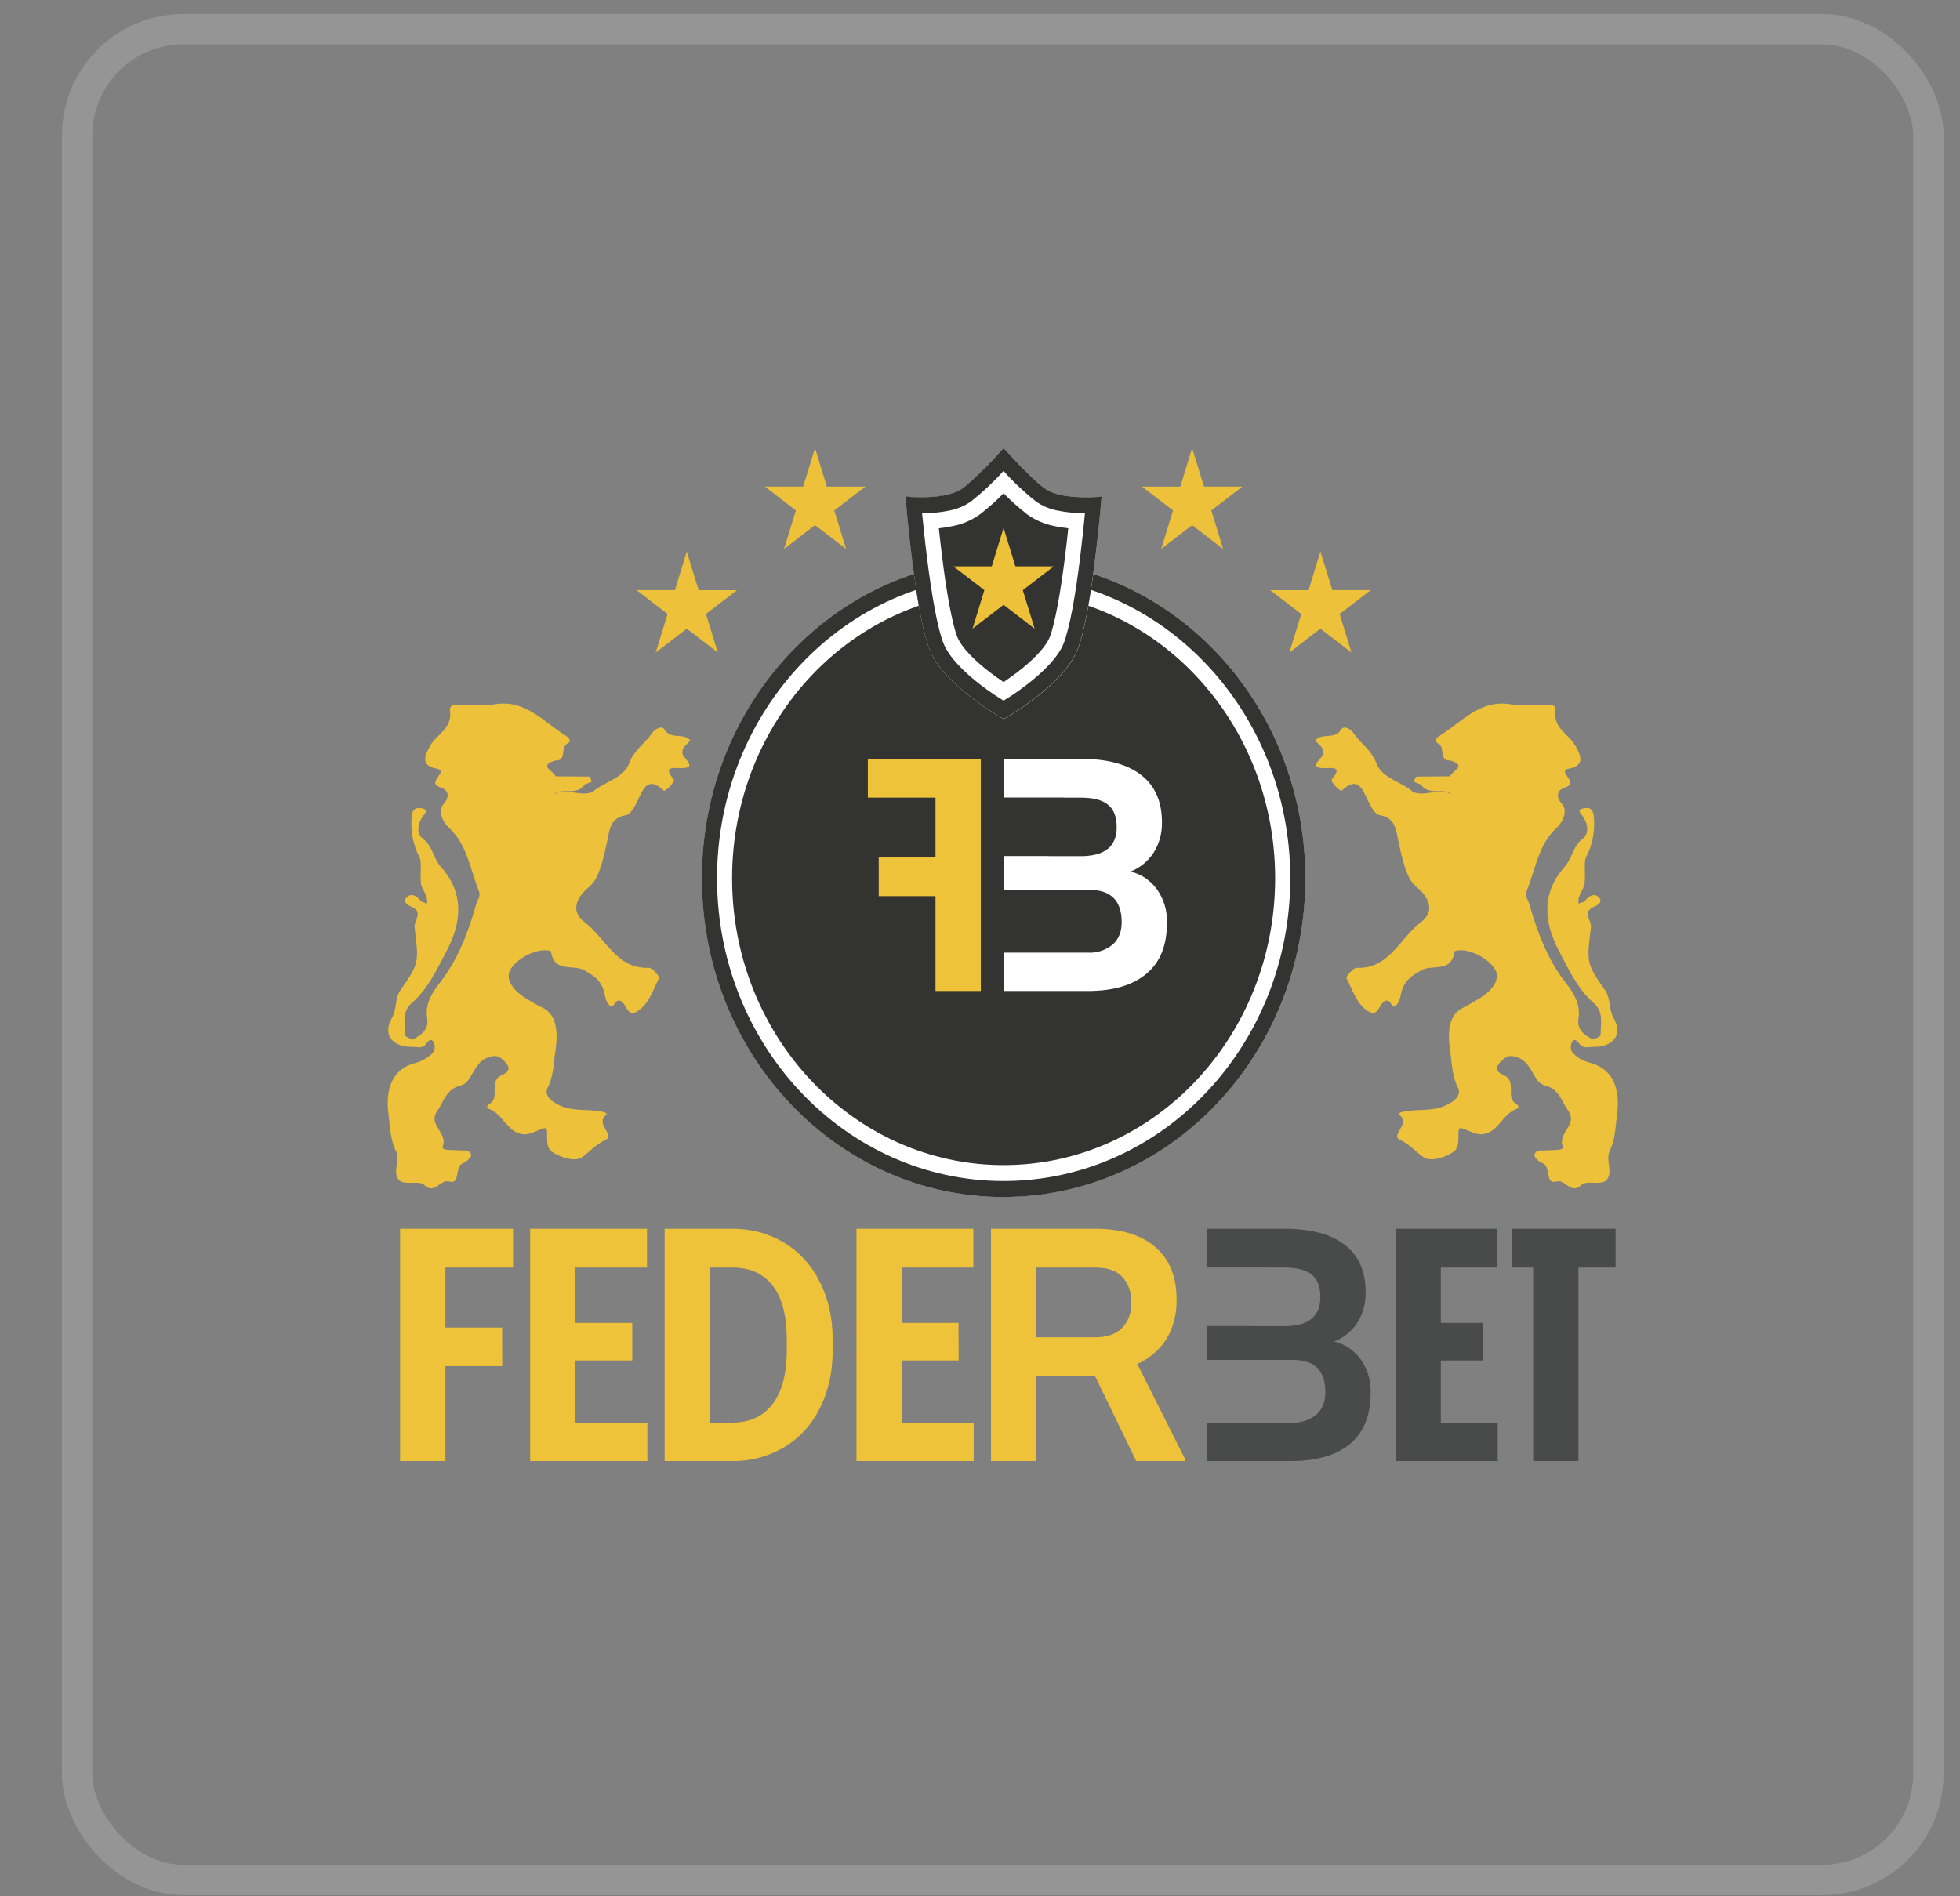 <svg width="31" height="30" viewBox="0 0 31 30" fill="none" xmlns="http://www.w3.org/2000/svg">
<rect x="0" y="0" width="31" height="30" fill="#808080" stroke="none"/>
<rect x="1.22" y="0.462" width="29.28" height="29.28" rx="1.68" stroke="#EBEBEB" stroke-opacity="0.2" stroke-width="0.48"/>
<g clip-path="url(#clip0_96_139)">
<path d="M22.459 12.408L22.359 12.365C22.374 12.337 22.39 12.287 22.407 12.286L22.936 12.282C22.96 12.198 23.218 12.114 22.936 12.031C22.752 12.042 22.861 11.825 22.753 11.767C22.666 11.724 22.731 11.664 22.772 11.639C23.122 11.421 23.413 11.062 23.889 11.142C24.064 11.172 24.248 11.148 24.424 11.148C24.5 11.148 24.614 11.136 24.602 11.242C24.564 11.533 24.819 11.614 24.918 11.8C24.986 11.924 25.093 12.111 24.815 12.16C24.608 12.198 24.998 12.39 24.754 12.457C24.665 12.483 24.574 12.574 24.709 12.725C24.789 12.817 24.738 12.991 24.613 13.103C24.333 13.364 24.285 13.753 24.148 14.093C24.113 14.179 24.17 14.237 24.191 14.311C24.319 14.764 24.483 15.192 24.777 15.565C24.888 15.706 25.001 15.89 24.966 16.108C24.935 16.287 25.056 16.369 25.173 16.435C25.204 16.452 25.316 16.397 25.316 16.378C25.311 16.201 25.376 16.015 25.201 15.862C24.951 15.644 24.808 15.332 24.653 15.036C24.412 14.576 24.383 14.122 24.748 13.713C24.867 13.579 24.879 13.381 25.035 13.266C25.135 13.19 25.114 13.042 25.047 12.934C25.003 12.865 24.916 12.81 25.066 12.785C25.158 12.77 25.201 12.816 25.209 12.923C25.23 13.144 25.187 13.367 25.087 13.562C25.046 13.642 25.08 13.79 25.063 13.972C25.055 14.066 24.944 14.165 24.968 14.296C25.001 14.281 25.047 14.276 25.068 14.25C25.125 14.18 25.206 14.13 25.27 14.181C25.384 14.273 25.242 14.332 25.209 14.347C25.017 14.43 25.176 14.566 25.163 14.667C25.095 15.225 25.088 15.239 25.383 15.66C25.483 15.803 25.437 15.958 25.523 16.109C25.677 16.371 25.507 16.569 25.199 16.562C25.123 16.561 25.04 16.595 24.98 16.512C24.947 16.466 24.893 16.413 24.858 16.499C24.837 16.549 24.834 16.615 24.888 16.67C24.974 16.758 25.067 16.791 25.186 16.826C25.517 16.927 25.629 17.235 25.576 17.633C25.55 17.833 25.549 18.024 25.457 18.214C25.389 18.351 25.529 18.572 25.395 18.68C25.304 18.753 25.093 18.669 25.013 18.745C24.84 18.909 24.765 18.649 24.611 18.692C24.428 18.743 24.542 18.443 24.387 18.396C24.336 18.381 24.26 18.297 24.268 18.27C24.296 18.174 24.392 18.207 24.464 18.199C24.556 18.19 24.745 18.207 24.718 18.139C24.633 17.917 24.96 17.798 24.805 17.575C24.696 17.424 24.667 17.229 24.433 17.172C24.251 17.126 24.241 16.825 24.02 16.735C23.868 16.674 23.811 16.718 23.726 16.807C23.598 16.942 23.759 16.996 23.807 17.021C23.986 17.125 23.813 17.361 23.972 17.458C24.024 17.489 24.032 17.527 23.979 17.547C23.773 17.622 23.704 17.886 23.487 17.937C23.351 17.971 23.237 17.88 23.117 17.849C23.01 17.82 23.132 18.104 23 18.212C22.898 18.296 22.633 18.391 22.516 18.308C22.392 18.22 22.295 18.104 22.146 18.034C21.979 17.959 22.311 17.794 22.138 17.64C22.088 17.595 22.234 17.58 22.3 17.572C22.505 17.547 22.702 17.582 22.915 17.464C23.063 17.383 23.101 17.292 23.058 17.204C22.962 17.014 22.966 16.822 22.936 16.624C22.888 16.301 22.925 16.045 23.139 15.943C23.225 15.903 23.301 15.851 23.382 15.806C23.609 15.674 23.722 15.494 23.659 15.361C23.564 15.155 23.191 14.978 23.007 15.049C22.959 15.401 22.654 15.248 22.479 15.351C22.353 15.424 22.241 15.484 22.179 15.651C22.147 15.733 22.152 15.862 22.065 15.913C22.001 15.951 21.996 15.787 21.898 15.84C21.809 15.89 21.798 16.092 21.648 16.003C21.453 15.89 21.397 15.66 21.296 15.475C21.285 15.455 21.404 15.308 21.456 15.311C21.969 15.336 22.144 14.838 22.474 14.589C22.68 14.432 22.634 14.23 22.412 14.039C22.3 13.944 22.226 13.826 22.122 13.33C22.077 13.112 22.068 12.938 21.817 12.896C21.745 12.883 21.681 12.757 21.638 12.669C21.545 12.48 21.476 12.272 21.225 12.506C21.198 12.531 21.034 12.367 21.065 12.329C21.227 12.136 21.098 12.147 20.97 12.152C20.739 12.158 20.814 12.076 20.911 11.963C20.938 11.932 20.939 11.845 20.88 11.796C20.852 11.771 20.826 11.743 20.805 11.711C20.913 11.585 21.112 11.713 21.217 11.535C21.252 11.478 21.363 11.527 21.412 11.604C21.52 11.766 21.69 11.86 21.77 12.076C21.857 12.313 22.165 12.364 22.351 12.531C22.553 12.611 22.792 12.446 22.952 12.572C22.859 12.446 22.588 12.606 22.471 12.406L22.459 12.408ZM9.261 12.408L9.362 12.365C9.347 12.337 9.331 12.287 9.314 12.286L8.785 12.282C8.761 12.198 8.504 12.114 8.785 12.031C8.969 12.042 8.86 11.825 8.969 11.767C9.055 11.724 8.989 11.664 8.948 11.639C8.599 11.421 8.307 11.062 7.831 11.142C7.657 11.172 7.473 11.148 7.297 11.148C7.221 11.148 7.106 11.136 7.118 11.242C7.156 11.533 6.903 11.614 6.803 11.8C6.735 11.924 6.627 12.111 6.906 12.16C7.114 12.198 6.722 12.39 6.968 12.457C7.056 12.483 7.147 12.574 7.011 12.725C6.932 12.817 6.983 12.991 7.108 13.103C7.388 13.364 7.437 13.753 7.573 14.093C7.609 14.179 7.551 14.237 7.53 14.311C7.402 14.764 7.238 15.192 6.944 15.565C6.832 15.706 6.719 15.89 6.756 16.108C6.785 16.287 6.665 16.369 6.548 16.435C6.516 16.452 6.404 16.397 6.404 16.378C6.41 16.201 6.345 16.015 6.519 15.862C6.77 15.644 6.912 15.332 7.068 15.036C7.309 14.576 7.338 14.122 6.972 13.713C6.853 13.579 6.841 13.381 6.686 13.266C6.585 13.19 6.606 13.041 6.675 12.934C6.718 12.865 6.804 12.81 6.655 12.785C6.563 12.77 6.519 12.816 6.511 12.923C6.491 13.144 6.533 13.367 6.634 13.562C6.676 13.642 6.641 13.79 6.657 13.972C6.666 14.066 6.776 14.165 6.752 14.296C6.72 14.281 6.675 14.276 6.653 14.25C6.596 14.18 6.516 14.13 6.45 14.181C6.336 14.273 6.479 14.332 6.511 14.347C6.703 14.43 6.545 14.566 6.557 14.667C6.625 15.225 6.632 15.239 6.337 15.66C6.238 15.803 6.283 15.958 6.197 16.109C6.044 16.371 6.214 16.569 6.522 16.562C6.597 16.561 6.68 16.595 6.741 16.512C6.774 16.466 6.827 16.413 6.863 16.499C6.883 16.549 6.886 16.615 6.832 16.67C6.748 16.749 6.645 16.803 6.534 16.826C6.204 16.927 6.091 17.235 6.145 17.633C6.171 17.833 6.172 18.024 6.264 18.214C6.332 18.351 6.192 18.572 6.325 18.68C6.416 18.753 6.628 18.669 6.707 18.745C6.88 18.909 6.956 18.649 7.109 18.692C7.293 18.743 7.178 18.443 7.334 18.396C7.384 18.381 7.462 18.297 7.453 18.27C7.425 18.174 7.329 18.207 7.256 18.199C7.164 18.19 6.975 18.207 7.002 18.139C7.089 17.917 6.76 17.798 6.916 17.575C7.024 17.424 7.053 17.229 7.289 17.172C7.47 17.126 7.479 16.825 7.702 16.735C7.852 16.674 7.91 16.718 7.995 16.807C8.122 16.942 7.962 16.996 7.913 17.021C7.735 17.125 7.908 17.361 7.749 17.458C7.696 17.489 7.69 17.527 7.742 17.547C7.947 17.622 8.016 17.886 8.233 17.937C8.371 17.971 8.484 17.88 8.603 17.849C8.711 17.82 8.589 18.104 8.72 18.212C8.823 18.296 9.087 18.391 9.204 18.308C9.329 18.22 9.426 18.104 9.574 18.034C9.741 17.959 9.41 17.794 9.583 17.64C9.633 17.595 9.487 17.58 9.421 17.572C9.216 17.547 9.018 17.582 8.805 17.464C8.658 17.383 8.62 17.292 8.663 17.204C8.759 17.014 8.754 16.822 8.785 16.624C8.832 16.301 8.796 16.045 8.582 15.943C8.495 15.903 8.419 15.851 8.338 15.806C8.111 15.674 7.999 15.494 8.062 15.361C8.157 15.155 8.531 14.978 8.714 15.049C8.762 15.401 9.066 15.248 9.242 15.351C9.369 15.424 9.48 15.484 9.543 15.651C9.573 15.733 9.569 15.862 9.656 15.913C9.719 15.951 9.725 15.787 9.823 15.84C9.912 15.89 9.923 16.092 10.073 16.003C10.267 15.89 10.324 15.66 10.425 15.475C10.437 15.455 10.318 15.308 10.265 15.311C9.752 15.336 9.577 14.838 9.246 14.589C9.04 14.432 9.086 14.23 9.308 14.039C9.42 13.944 9.495 13.826 9.599 13.33C9.643 13.112 9.653 12.938 9.904 12.896C9.975 12.883 10.04 12.757 10.083 12.669C10.176 12.48 10.244 12.272 10.495 12.506C10.523 12.531 10.686 12.367 10.655 12.329C10.493 12.136 10.623 12.147 10.751 12.152C10.982 12.158 10.906 12.076 10.811 11.963C10.783 11.932 10.781 11.845 10.84 11.796C10.868 11.771 10.894 11.743 10.915 11.711C10.807 11.585 10.608 11.713 10.505 11.535C10.468 11.478 10.359 11.527 10.308 11.604C10.2 11.766 10.03 11.86 9.951 12.076C9.864 12.313 9.557 12.364 9.371 12.531C9.167 12.611 8.929 12.446 8.77 12.572C8.863 12.446 9.132 12.606 9.25 12.406L9.261 12.408Z" fill="#EDC139"/>
<path d="M7.943 21.612H7.045V23.114H6.328V19.439H8.115V20.053H7.045V21.002H7.942L7.943 21.612ZM10 21.523H9.1V22.506H10.239V23.114H8.385V19.439H10.233V20.053H9.1V20.929H10V21.523ZM10.512 23.114V19.439H11.582C11.887 19.439 12.161 19.514 12.401 19.659C12.643 19.805 12.832 20.011 12.967 20.281C13.102 20.547 13.17 20.853 13.17 21.193V21.362C13.17 21.703 13.103 22.008 12.969 22.273C12.843 22.533 12.648 22.748 12.408 22.892C12.158 23.04 11.876 23.117 11.589 23.114H10.512ZM11.229 20.053V22.506H11.575C11.856 22.506 12.069 22.409 12.217 22.215C12.365 22.022 12.441 21.746 12.444 21.385V21.191C12.444 20.818 12.37 20.535 12.224 20.344C12.077 20.149 11.863 20.053 11.582 20.053H11.229ZM15.162 21.523H14.263V22.506H15.4V23.114H13.546V19.439H15.395V20.053H14.263V20.929H15.16L15.162 21.523ZM17.319 21.769H16.39V23.114H15.674V19.439H17.323C17.734 19.439 18.052 19.537 18.275 19.73C18.497 19.924 18.609 20.197 18.609 20.55C18.616 20.771 18.562 20.99 18.453 21.179C18.338 21.357 18.177 21.496 17.988 21.578L18.741 23.078V23.114H17.971L17.319 21.769ZM16.39 21.156H17.326C17.506 21.156 17.646 21.108 17.744 21.012C17.794 20.96 17.833 20.898 17.859 20.829C17.884 20.76 17.896 20.686 17.892 20.611C17.896 20.537 17.886 20.462 17.862 20.391C17.838 20.321 17.8 20.256 17.752 20.202C17.659 20.102 17.517 20.053 17.323 20.053H16.391L16.39 21.156Z" fill="#EEC239"/>
<path d="M19.095 19.439V20.052H20.05V20.053H20.313C20.51 20.053 20.654 20.09 20.745 20.164C20.838 20.236 20.883 20.356 20.883 20.522C20.883 20.82 20.703 20.972 20.342 20.98H19.812V20.978H19.095V21.514H20.468C20.798 21.519 20.962 21.69 20.962 22.026C20.962 22.175 20.915 22.294 20.82 22.38C20.706 22.471 20.567 22.515 20.425 22.506H19.095V23.114H20.447C20.841 23.11 21.146 23.017 21.359 22.837C21.573 22.654 21.679 22.387 21.679 22.034C21.685 21.846 21.631 21.66 21.524 21.509C21.42 21.364 21.271 21.263 21.103 21.224C21.251 21.167 21.38 21.062 21.469 20.924C21.558 20.783 21.603 20.616 21.6 20.447C21.6 20.117 21.492 19.867 21.274 19.697C21.055 19.525 20.735 19.439 20.313 19.439H19.095ZM22.789 21.523H23.449V20.929H22.789V20.053H23.683V19.439H22.073V23.114H23.688V22.506H22.789V21.523ZM25.553 20.053H24.965V23.114H24.249V20.053H23.913V19.439H25.553V20.053Z" fill="#494A4A"/>
<path d="M20.646 13.895C20.645 14.558 20.521 15.214 20.281 15.826C20.04 16.438 19.689 16.994 19.245 17.462C18.802 17.931 18.276 18.302 17.698 18.555C17.119 18.808 16.499 18.938 15.873 18.937C13.237 18.937 11.101 16.68 11.101 13.895C11.101 11.11 13.237 8.854 15.873 8.854C17.137 8.852 18.35 9.383 19.245 10.328C20.14 11.273 20.644 12.556 20.646 13.895Z" fill="#333332"/>
<path fill-rule="evenodd" clip-rule="evenodd" d="M15.873 18.432C18.246 18.432 20.168 16.402 20.168 13.895C20.168 11.388 18.246 9.358 15.873 9.358C13.5 9.358 11.579 11.389 11.579 13.895C11.579 16.401 13.503 18.432 15.873 18.432ZM15.873 18.936C18.508 18.936 20.646 16.68 20.646 13.895C20.646 11.11 18.509 8.854 15.873 8.854C13.237 8.854 11.101 11.111 11.101 13.895C11.101 16.679 13.237 18.937 15.873 18.937V18.936Z" fill="white"/>
<path d="M15.873 12.005V12.617H16.827V12.619H17.091C17.288 12.619 17.433 12.655 17.523 12.73C17.615 12.802 17.662 12.921 17.662 13.088C17.662 13.386 17.481 13.538 17.119 13.545H16.589V13.543H15.873V14.078H17.246C17.575 14.084 17.741 14.255 17.741 14.591C17.741 14.741 17.693 14.859 17.597 14.945C17.484 15.035 17.345 15.08 17.203 15.071H15.873V15.678H17.224C17.62 15.675 17.923 15.583 18.137 15.401C18.352 15.22 18.457 14.953 18.457 14.599C18.463 14.41 18.408 14.225 18.302 14.074C18.198 13.929 18.049 13.828 17.881 13.789C18.029 13.731 18.157 13.627 18.247 13.489C18.335 13.348 18.381 13.181 18.378 13.011C18.378 12.682 18.269 12.432 18.051 12.263C17.833 12.091 17.513 12.005 17.091 12.005H15.873Z" fill="white"/>
<path fill-rule="evenodd" clip-rule="evenodd" d="M15.873 18.684C18.378 18.684 20.407 16.54 20.407 13.895C20.407 11.25 18.379 9.106 15.873 9.106C13.367 9.106 11.341 11.251 11.341 13.895C11.341 16.539 13.37 18.684 15.874 18.684H15.873ZM15.873 18.936C18.508 18.936 20.646 16.68 20.646 13.895C20.646 11.11 18.509 8.854 15.873 8.854C13.237 8.854 11.101 11.111 11.101 13.895C11.101 16.679 13.237 18.937 15.873 18.937V18.936Z" fill="#333332"/>
<path d="M13.898 14.178H14.796V15.678H15.513V12.004H13.726V12.619H14.796V13.566H13.898V14.178Z" fill="#EEC239"/>
<path fill-rule="evenodd" clip-rule="evenodd" d="M15.221 7.729C15.477 7.536 15.873 7.089 15.873 7.089C15.873 7.089 16.267 7.537 16.525 7.729C16.782 7.92 17.424 7.857 17.424 7.857C17.424 7.857 17.276 9.712 17.038 10.287C16.8 10.863 15.873 11.375 15.873 11.375C15.873 11.375 14.944 10.863 14.707 10.287C14.47 9.711 14.322 7.856 14.322 7.856C14.322 7.856 14.964 7.919 15.221 7.728V7.729Z" fill="#333332"/>
<path fill-rule="evenodd" clip-rule="evenodd" d="M17.375 8.366C17.408 8.066 17.424 7.857 17.424 7.857C17.424 7.857 17.187 7.88 16.945 7.856C16.786 7.84 16.626 7.805 16.525 7.729C16.414 7.642 16.309 7.548 16.21 7.446C16.094 7.331 15.982 7.212 15.873 7.089C15.873 7.089 15.716 7.267 15.535 7.446C15.437 7.548 15.332 7.643 15.222 7.73C15.12 7.806 14.959 7.841 14.801 7.856C14.558 7.881 14.322 7.859 14.322 7.859C14.322 7.859 14.34 8.067 14.37 8.367C14.433 8.96 14.551 9.906 14.708 10.289C14.945 10.864 15.874 11.376 15.874 11.376C15.874 11.376 16.802 10.864 17.039 10.289C17.197 9.906 17.315 8.96 17.376 8.367L17.375 8.366ZM16.896 8.358C16.823 8.35 16.75 8.339 16.677 8.323C16.524 8.294 16.378 8.231 16.249 8.14C16.117 8.037 15.991 7.925 15.873 7.804C15.755 7.925 15.629 8.037 15.496 8.14C15.367 8.231 15.221 8.294 15.068 8.323C14.996 8.339 14.923 8.35 14.849 8.358C14.863 8.489 14.879 8.637 14.899 8.79C14.931 9.054 14.97 9.328 15.015 9.569C15.062 9.819 15.107 9.997 15.145 10.086C15.208 10.238 15.402 10.442 15.659 10.638C15.734 10.696 15.808 10.748 15.873 10.791C15.946 10.742 16.017 10.691 16.087 10.638C16.343 10.443 16.538 10.238 16.6 10.086C16.638 9.997 16.683 9.819 16.73 9.567C16.775 9.327 16.814 9.052 16.847 8.79C16.866 8.637 16.882 8.489 16.896 8.358Z" fill="white"/>
<path fill-rule="evenodd" clip-rule="evenodd" d="M17.183 7.868C17.322 7.868 17.424 7.856 17.424 7.856L17.401 8.111C17.351 8.64 17.221 9.843 17.038 10.286C16.8 10.863 15.873 11.374 15.873 11.374C15.873 11.374 14.944 10.863 14.707 10.286C14.524 9.843 14.394 8.64 14.344 8.111C14.329 7.955 14.322 7.857 14.322 7.857C14.322 7.857 14.423 7.867 14.562 7.867C14.772 7.867 15.066 7.844 15.221 7.729C15.371 7.617 15.568 7.417 15.707 7.271C15.805 7.166 15.873 7.089 15.873 7.089C15.873 7.089 15.941 7.166 16.039 7.27C16.177 7.417 16.374 7.617 16.525 7.728C16.679 7.845 16.973 7.868 17.184 7.867L17.183 7.868ZM17.161 8.12L17.06 8.117C16.947 8.113 16.835 8.1 16.724 8.077C16.604 8.055 16.489 8.006 16.386 7.935C16.202 7.789 16.03 7.627 15.872 7.451C15.713 7.627 15.541 7.788 15.357 7.934C15.255 8.005 15.139 8.054 15.019 8.077C14.876 8.107 14.731 8.121 14.585 8.12V8.131C14.604 8.312 14.628 8.559 14.662 8.823C14.694 9.089 14.736 9.368 14.781 9.617C14.827 9.868 14.878 10.07 14.926 10.187C15.017 10.406 15.26 10.645 15.518 10.842C15.633 10.929 15.751 11.01 15.873 11.085C15.995 11.011 16.113 10.93 16.227 10.842C16.487 10.645 16.729 10.408 16.82 10.187C16.867 10.07 16.917 9.87 16.965 9.617C17.01 9.368 17.051 9.089 17.083 8.823C17.116 8.559 17.142 8.312 17.159 8.13L17.16 8.118L17.161 8.12Z" fill="#333332"/>
<path d="M15.873 8.351L16.06 8.96H16.667L16.177 9.337L16.364 9.946L15.873 9.569L15.382 9.946L15.569 9.336L15.078 8.96H15.686L15.873 8.351ZM12.891 7.089L13.078 7.699H13.686L13.195 8.076L13.382 8.685L12.891 8.308L12.4 8.686L12.588 8.076L12.097 7.698H12.703L12.891 7.089ZM10.862 8.727L11.05 9.337H11.656L11.166 9.714L11.353 10.323L10.862 9.946L10.371 10.324L10.559 9.714L10.068 9.336H10.675L10.862 8.727ZM18.855 7.089L18.668 7.699H18.062L18.553 8.076L18.365 8.685L18.855 8.308L19.346 8.686L19.159 8.076L19.65 7.698H19.043L18.855 7.089ZM20.884 8.727L20.697 9.337H20.09L20.581 9.714L20.394 10.323L20.884 9.946L21.375 10.324L21.188 9.714L21.679 9.336H21.073L20.884 8.727Z" fill="#EDC139"/>
</g>
<defs>
<clipPath id="clip0_96_139">
<rect width="19.459" height="16.025" fill="white" transform="translate(6.13 7.089)"/>
</clipPath>
</defs>
</svg>
